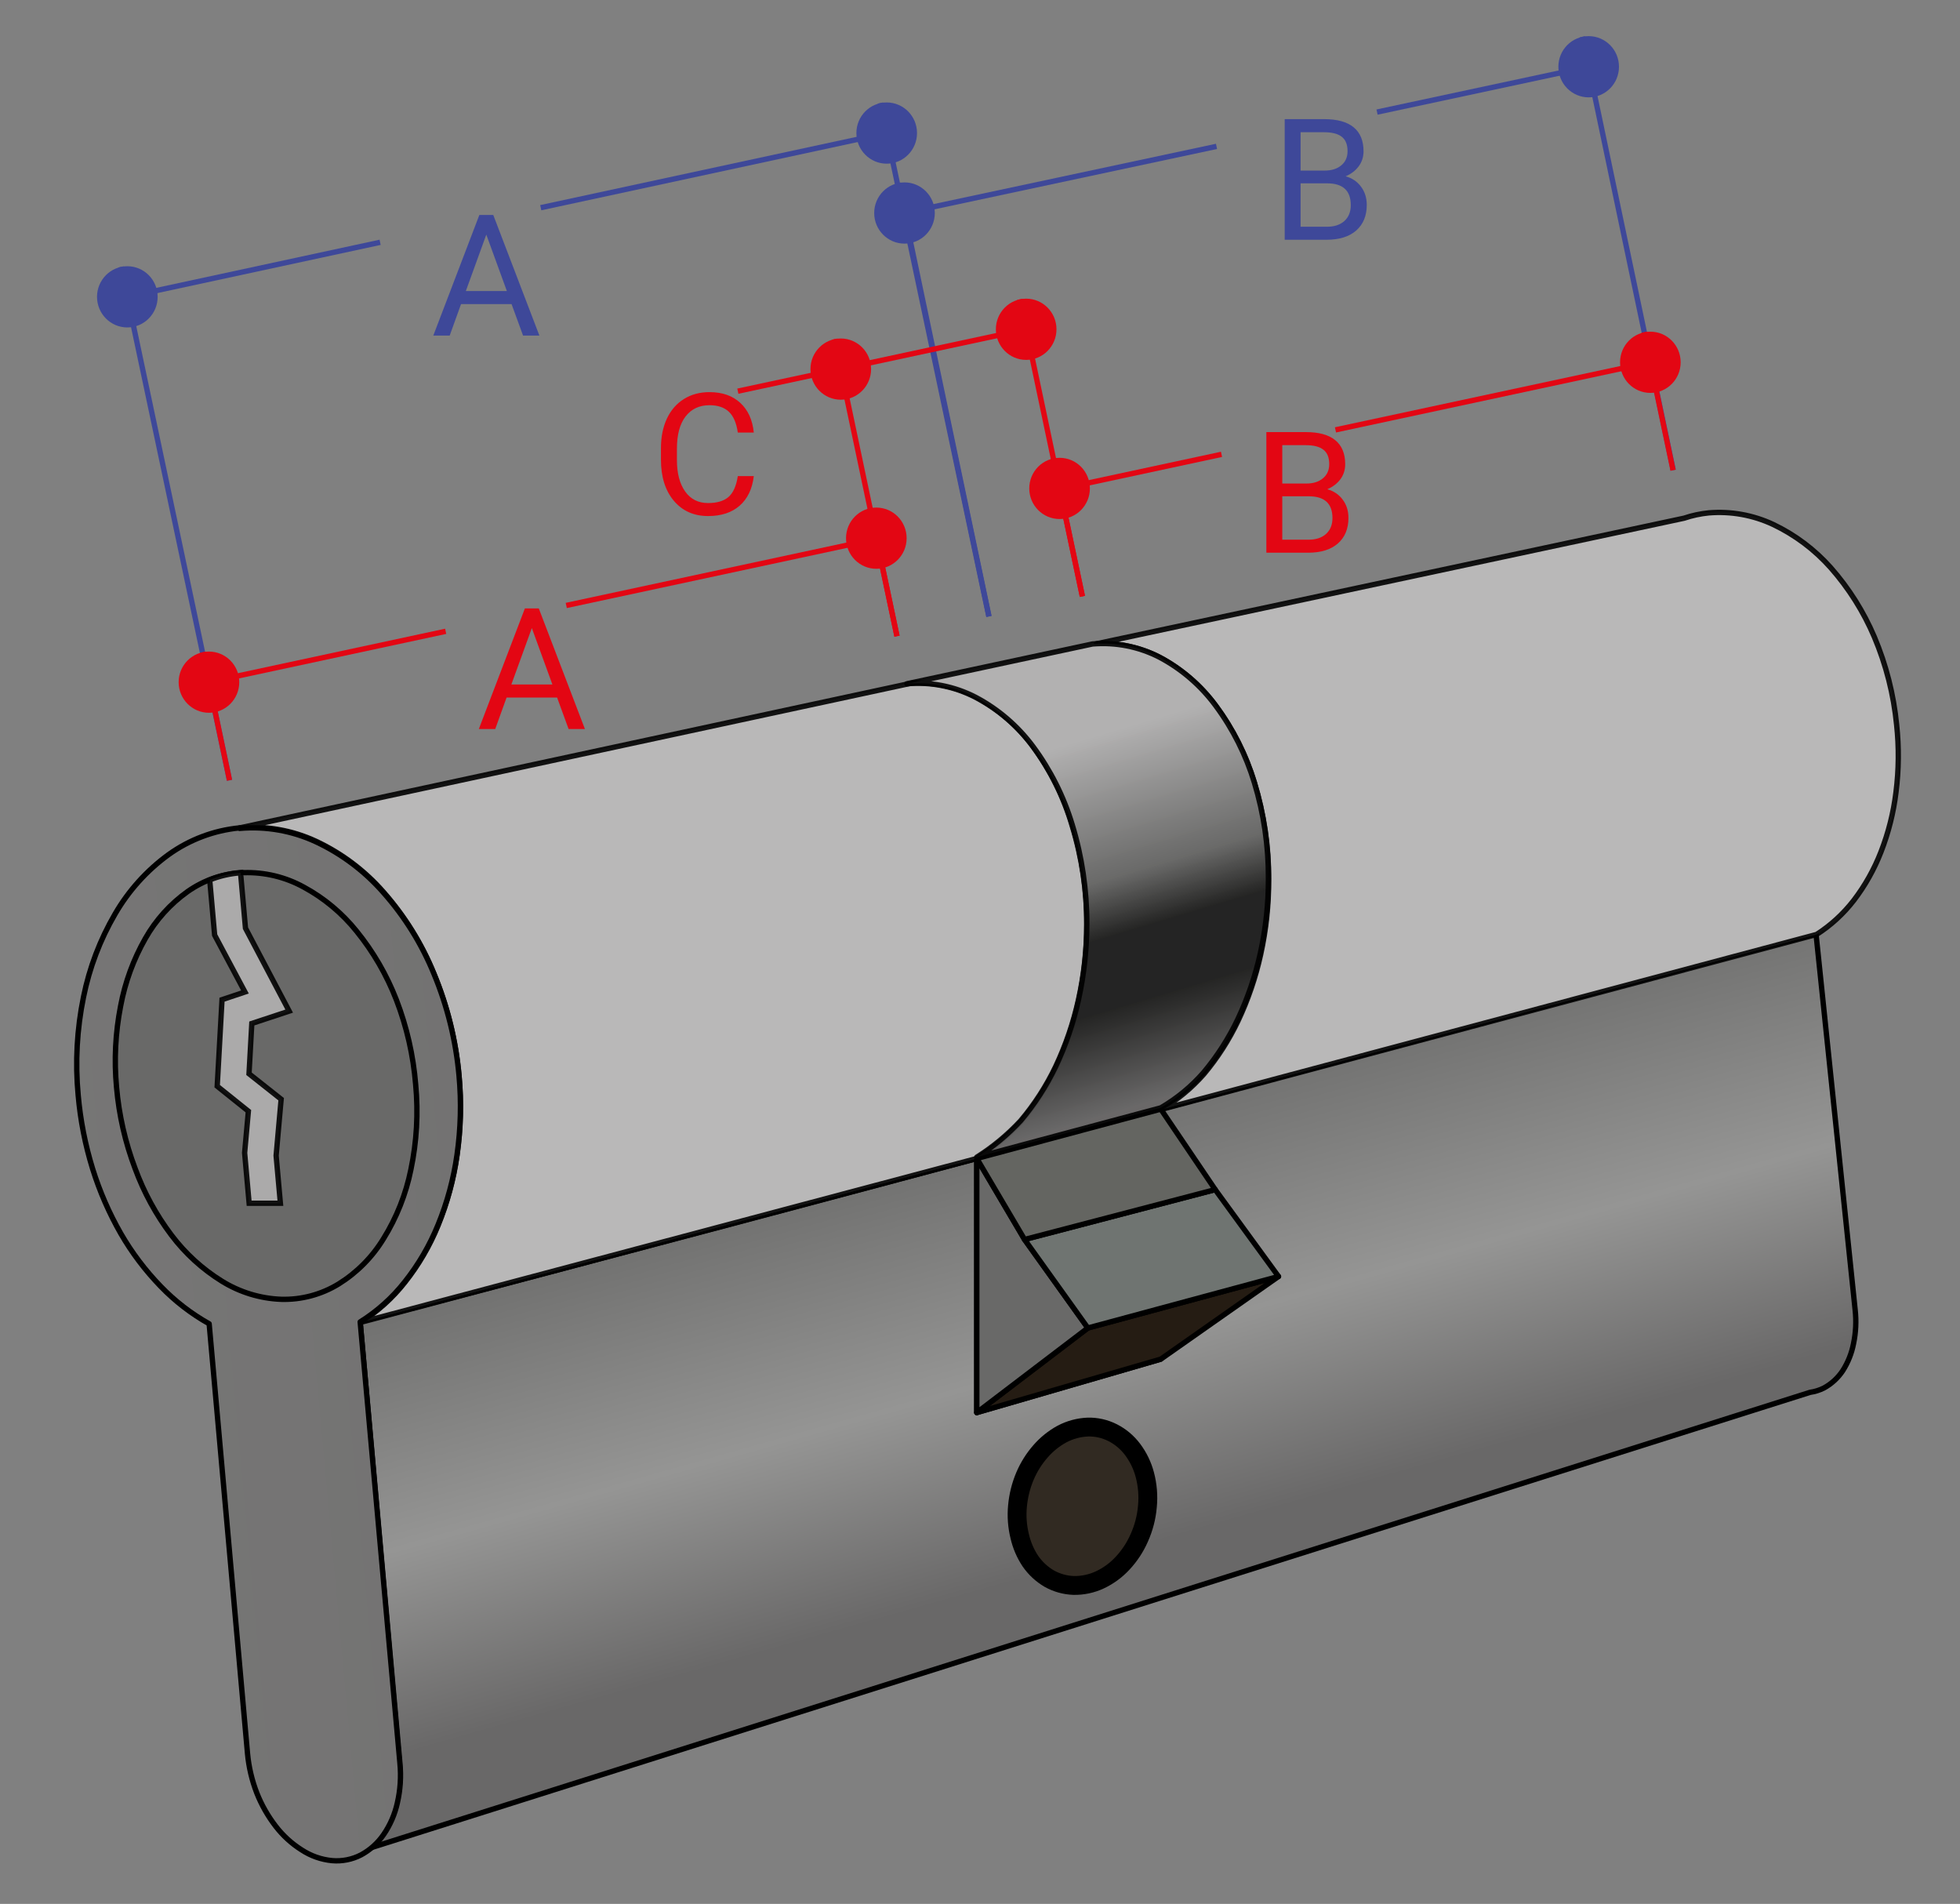 <svg width="104" height="101" viewBox="0 0 104 101" fill="none" xmlns="http://www.w3.org/2000/svg">
<rect x="0" y="0" width="104" height="101" fill="#808080" stroke="none"/>
<path d="M27.144 16.133H24.463L23.861 17.803H22.991L25.435 11.404H26.173L28.621 17.803H27.755L27.144 16.133ZM24.718 15.438H26.894L25.804 12.446L24.718 15.438Z" fill="#3E4899"/>
<path d="M20.169 12.854L6.757 15.747" stroke="#3E4899" stroke-width="0.283" stroke-linejoin="round"/>
<path d="M47.05 7.059L28.693 11.018" stroke="#3E4899" stroke-width="0.283" stroke-linejoin="round"/>
<path d="M52.471 32.704L46.714 5.463" stroke="#3E4899" stroke-width="0.283" stroke-linejoin="round"/>
<path d="M12.178 41.393L6.421 14.157" stroke="#3E4899" stroke-width="0.283" stroke-linejoin="round"/>
<path d="M47.05 8.683C47.938 8.683 48.658 7.956 48.658 7.059C48.658 6.162 47.938 5.435 47.05 5.435C46.161 5.435 45.441 6.162 45.441 7.059C45.441 7.956 46.161 8.683 47.05 8.683Z" fill="#3E4899"/>
<path d="M6.757 17.371C7.645 17.371 8.365 16.644 8.365 15.747C8.365 14.85 7.645 14.123 6.757 14.123C5.869 14.123 5.148 14.85 5.148 15.747C5.148 16.644 5.869 17.371 6.757 17.371Z" fill="#3E4899"/>
<path d="M68.168 12.719V6.32H70.259C70.954 6.32 71.475 6.464 71.824 6.751C72.175 7.038 72.351 7.463 72.351 8.025C72.351 8.324 72.266 8.589 72.096 8.821C71.926 9.049 71.695 9.227 71.402 9.353C71.748 9.449 72.02 9.634 72.219 9.906C72.421 10.176 72.522 10.498 72.522 10.873C72.522 11.447 72.336 11.898 71.964 12.227C71.592 12.555 71.066 12.719 70.387 12.719H68.168ZM69.011 9.726V12.029H70.404C70.797 12.029 71.106 11.928 71.332 11.726C71.56 11.521 71.674 11.239 71.674 10.882C71.674 10.111 71.255 9.726 70.418 9.726H69.011ZM69.011 9.049H70.286C70.655 9.049 70.949 8.957 71.169 8.772C71.392 8.588 71.503 8.337 71.503 8.021C71.503 7.669 71.4 7.415 71.195 7.256C70.99 7.095 70.678 7.015 70.259 7.015H69.011V9.049Z" fill="#3E4899"/>
<path d="M64.549 7.765L47.994 11.3" stroke="#3E4899" stroke-width="0.283" stroke-linejoin="round"/>
<path d="M84.298 3.541L73.068 5.946" stroke="#3E4899" stroke-width="0.283" stroke-linejoin="round"/>
<path d="M88.782 24.94L83.963 1.951" stroke="#3E4899" stroke-width="0.283" stroke-linejoin="round"/>
<path d="M52.477 32.699L47.658 9.71" stroke="#3E4899" stroke-width="0.283" stroke-linejoin="round"/>
<path d="M84.297 5.165C85.185 5.165 85.905 4.438 85.905 3.541C85.905 2.644 85.185 1.917 84.297 1.917C83.409 1.917 82.689 2.644 82.689 3.541C82.689 4.438 83.409 5.165 84.297 5.165Z" fill="#3E4899"/>
<path d="M47.994 12.924C48.882 12.924 49.602 12.197 49.602 11.3C49.602 10.403 48.882 9.676 47.994 9.676C47.106 9.676 46.386 10.403 46.386 11.3C46.386 12.197 47.106 12.924 47.994 12.924Z" fill="#3E4899"/>
<path d="M61.592 58.839V72.101L51.829 74.936V61.456C33.438 66.385 19.111 70.127 19.111 70.127L21.197 93.506C21.266 94.211 21.22 94.922 21.061 95.612C20.928 96.215 20.681 96.786 20.333 97.293C20.137 97.571 19.903 97.82 19.64 98.034L96.043 73.862C96.302 73.825 96.553 73.746 96.787 73.627C97.188 73.407 97.529 73.092 97.782 72.709C98.059 72.273 98.252 71.788 98.35 71.28C98.475 70.69 98.503 70.083 98.436 69.484L96.361 49.554C96.725 49.353 80.971 53.651 61.592 58.839Z" fill="url(#paint0_linear)" stroke="black" stroke-width="0.283" stroke-linecap="round" stroke-linejoin="round"/>
<path d="M57.723 70.447L51.83 74.935L61.594 72.1L67.839 67.716L57.723 70.447Z" fill="#251C13" stroke="black" stroke-width="0.283" stroke-linecap="round" stroke-linejoin="round"/>
<path opacity="0.9" d="M51.83 61.456C52.687 60.916 53.47 60.266 54.16 59.522C54.896 58.649 55.519 57.685 56.013 56.653C56.551 55.516 56.959 54.32 57.229 53.089C57.52 51.77 57.667 50.423 57.667 49.072C57.673 47.292 57.413 45.522 56.894 43.821C56.45 42.3 55.744 40.871 54.808 39.598C54.002 38.503 52.963 37.605 51.768 36.969C50.715 36.427 49.538 36.175 48.358 36.241L12.714 43.919C14.105 43.795 15.504 44.04 16.772 44.63C18.137 45.27 19.356 46.188 20.352 47.328C21.478 48.605 22.381 50.066 23.023 51.649C23.744 53.384 24.194 55.221 24.358 57.095C24.486 58.494 24.45 59.904 24.25 61.295C24.07 62.571 23.732 63.818 23.245 65.008C22.803 66.094 22.209 67.111 21.483 68.027C20.821 68.87 20.019 69.59 19.113 70.156L51.83 61.456Z" fill="white"/>
<path opacity="0.9" d="M99.455 33.79C98.885 32.448 98.103 31.207 97.142 30.117C96.285 29.153 95.245 28.373 94.085 27.821C93.02 27.322 91.845 27.111 90.675 27.207C90.228 27.251 89.787 27.345 89.362 27.489L58.185 34.151C59.343 34.089 60.498 34.337 61.532 34.868C62.706 35.49 63.725 36.371 64.516 37.445C65.425 38.674 66.118 40.052 66.561 41.52C67.073 43.192 67.328 44.934 67.317 46.684C67.32 48.016 67.177 49.344 66.891 50.644C66.625 51.852 66.225 53.027 65.698 54.145C65.214 55.164 64.603 56.117 63.879 56.979C63.225 57.724 62.458 58.357 61.606 58.856L96.392 49.571C97.147 49.087 97.814 48.475 98.364 47.763C98.963 46.98 99.449 46.114 99.807 45.192C100.203 44.176 100.471 43.114 100.603 42.03C100.754 40.842 100.766 39.64 100.637 38.449C100.48 36.844 100.081 35.273 99.455 33.79Z" fill="white"/>
<path opacity="0.9" d="M66.56 41.519C66.116 40.051 65.424 38.673 64.514 37.444C63.724 36.37 62.704 35.489 61.53 34.867C60.431 34.301 59.197 34.056 57.967 34.162L48.124 36.273C49.381 36.161 50.644 36.41 51.767 36.991C52.96 37.62 53.998 38.51 54.807 39.596C55.736 40.848 56.442 42.254 56.893 43.751C57.412 45.452 57.672 47.222 57.666 49.002C57.666 50.353 57.519 51.7 57.228 53.019C56.958 54.249 56.55 55.445 56.012 56.583C55.518 57.615 54.895 58.579 54.159 59.452C53.469 60.196 52.686 60.846 51.829 61.386L61.593 58.769C62.447 58.273 63.215 57.639 63.866 56.892C64.59 56.03 65.201 55.077 65.685 54.057C66.212 52.94 66.612 51.766 66.878 50.557C67.164 49.257 67.307 47.929 67.304 46.597C67.31 44.876 67.059 43.164 66.56 41.519Z" fill="url(#paint1_linear)"/>
<path d="M54.365 65.753L57.723 70.448L51.83 74.935V61.455L54.365 65.753Z" fill="url(#paint2_linear)" stroke="black" stroke-width="0.283" stroke-linecap="round" stroke-linejoin="round"/>
<path d="M57.723 70.448L54.364 65.754L64.48 63.108L67.839 67.716L57.723 70.448Z" fill="#6F7471" stroke="black" stroke-width="0.283" stroke-linecap="round" stroke-linejoin="round"/>
<path d="M54.365 65.753L51.83 61.455L61.594 58.838L64.481 63.107L54.365 65.753Z" fill="#646561" stroke="black" stroke-width="0.283" stroke-linecap="round" stroke-linejoin="round"/>
<path d="M57.723 75.704C57.245 75.723 56.777 75.849 56.353 76.072C55.924 76.306 55.539 76.615 55.217 76.984C54.872 77.376 54.591 77.822 54.387 78.304C54.172 78.811 54.038 79.35 53.989 79.899C53.938 80.436 53.979 80.978 54.108 81.5C54.217 81.972 54.409 82.419 54.677 82.82C54.937 83.195 55.274 83.508 55.666 83.739C56.064 83.964 56.511 84.089 56.967 84.106C57.445 84.115 57.919 84.015 58.354 83.813C58.81 83.6 59.221 83.3 59.564 82.929C59.933 82.534 60.233 82.078 60.451 81.581C60.688 81.053 60.835 80.488 60.883 79.911C60.937 79.349 60.891 78.781 60.746 78.235C60.618 77.747 60.396 77.288 60.093 76.886C59.813 76.515 59.454 76.213 59.041 76.003C58.628 75.793 58.169 75.69 57.706 75.704" fill="#312A22"/>
<path d="M57.723 75.704C57.245 75.723 56.777 75.849 56.353 76.072C55.924 76.306 55.539 76.615 55.217 76.984C54.872 77.376 54.591 77.822 54.387 78.304C54.172 78.811 54.038 79.35 53.989 79.899C53.938 80.436 53.979 80.978 54.108 81.5C54.217 81.972 54.409 82.419 54.677 82.82C54.937 83.195 55.274 83.508 55.666 83.739C56.064 83.964 56.511 84.09 56.967 84.106C57.445 84.115 57.919 84.015 58.354 83.813C58.81 83.6 59.221 83.3 59.564 82.929C59.933 82.534 60.233 82.078 60.451 81.581C60.688 81.053 60.835 80.488 60.883 79.911C60.937 79.349 60.891 78.781 60.746 78.235C60.618 77.747 60.396 77.288 60.093 76.886C59.813 76.515 59.454 76.213 59.041 76.003C58.628 75.793 58.169 75.69 57.706 75.704" stroke="black" stroke-miterlimit="10"/>
<path opacity="0.9" d="M51.83 61.456C52.687 60.916 53.47 60.266 54.16 59.522C54.896 58.649 55.519 57.685 56.013 56.653C56.551 55.516 56.959 54.32 57.229 53.089C57.52 51.77 57.667 50.423 57.667 49.072C57.673 47.292 57.413 45.522 56.894 43.821C56.45 42.3 55.744 40.871 54.808 39.598C54.002 38.503 52.963 37.605 51.768 36.969C50.715 36.427 49.538 36.175 48.358 36.241L12.714 43.919C14.105 43.795 15.504 44.04 16.772 44.63C18.137 45.27 19.356 46.188 20.352 47.328C21.478 48.605 22.381 50.066 23.023 51.649C23.744 53.384 24.194 55.221 24.358 57.095C24.486 58.494 24.45 59.904 24.25 61.295C24.07 62.571 23.732 63.818 23.245 65.008C22.803 66.094 22.209 67.111 21.483 68.027C20.821 68.87 20.019 69.59 19.113 70.156L51.83 61.456Z" fill="url(#paint3_linear)" stroke="black" stroke-width="0.283" stroke-linecap="round" stroke-linejoin="round"/>
<path opacity="0.9" d="M99.455 33.79C98.885 32.448 98.103 31.207 97.142 30.117C96.285 29.153 95.245 28.373 94.085 27.821C93.02 27.322 91.845 27.111 90.675 27.207C90.228 27.251 89.787 27.345 89.362 27.489L58.185 34.151C59.343 34.089 60.498 34.337 61.532 34.868C62.706 35.49 63.725 36.371 64.516 37.445C65.425 38.674 66.118 40.052 66.561 41.52C67.073 43.192 67.328 44.934 67.317 46.684C67.32 48.016 67.177 49.344 66.891 50.644C66.625 51.852 66.225 53.027 65.698 54.145C65.214 55.164 64.603 56.117 63.879 56.979C63.225 57.724 62.458 58.357 61.606 58.856L96.392 49.571C97.147 49.087 97.814 48.475 98.364 47.763C98.963 46.98 99.449 46.114 99.807 45.192C100.203 44.176 100.471 43.114 100.603 42.03C100.754 40.842 100.766 39.64 100.637 38.449C100.48 36.844 100.081 35.273 99.455 33.79Z" fill="url(#paint4_linear)" stroke="black" stroke-width="0.283" stroke-linecap="round" stroke-linejoin="round"/>
<path opacity="0.9" d="M66.56 41.519C66.116 40.051 65.424 38.673 64.514 37.444C63.724 36.37 62.704 35.489 61.53 34.867C60.431 34.301 59.197 34.056 57.967 34.162L48.124 36.273C49.381 36.161 50.644 36.41 51.767 36.991C52.96 37.62 53.998 38.51 54.807 39.596C55.736 40.848 56.442 42.254 56.893 43.751C57.412 45.452 57.672 47.222 57.666 49.002C57.666 50.353 57.519 51.7 57.228 53.019C56.958 54.249 56.55 55.445 56.012 56.583C55.518 57.615 54.895 58.579 54.159 59.452C53.469 60.196 52.686 60.846 51.829 61.386L61.593 58.769C62.447 58.273 63.215 57.639 63.866 56.892C64.59 56.03 65.201 55.077 65.685 54.057C66.212 52.94 66.612 51.766 66.878 50.557C67.164 49.257 67.307 47.929 67.304 46.597C67.31 44.876 67.059 43.164 66.56 41.519Z" fill="url(#paint5_linear)" stroke="black" stroke-width="0.283" stroke-linecap="round" stroke-linejoin="round"/>
<path d="M12.712 43.918C11.355 44.049 10.056 44.538 8.945 45.335C7.789 46.175 6.821 47.25 6.103 48.491C5.309 49.853 4.744 51.338 4.432 52.887C4.08 54.6 3.984 56.356 4.148 58.098C4.264 59.425 4.521 60.735 4.915 62.006C5.289 63.206 5.792 64.36 6.416 65.449C7.002 66.462 7.711 67.399 8.524 68.238C9.281 69.024 10.148 69.693 11.098 70.224L13.133 93.017C13.199 93.737 13.366 94.445 13.627 95.118C13.877 95.749 14.214 96.343 14.628 96.879C15.008 97.374 15.472 97.798 15.997 98.13C16.483 98.451 17.039 98.648 17.617 98.704C18.148 98.751 18.682 98.646 19.157 98.4C19.636 98.142 20.047 97.772 20.356 97.321C20.704 96.814 20.951 96.243 21.084 95.64C21.243 94.95 21.289 94.239 21.22 93.534L19.111 70.126C20.017 69.56 20.819 68.84 21.481 67.997C22.208 67.081 22.801 66.064 23.243 64.978C23.731 63.788 24.069 62.541 24.249 61.266C24.448 59.874 24.485 58.465 24.357 57.065C24.19 55.201 23.739 53.373 23.021 51.648C22.377 50.075 21.474 48.624 20.35 47.355C19.354 46.216 18.135 45.298 16.77 44.658C15.502 44.068 14.103 43.822 12.712 43.946" fill="url(#paint6_linear)"/>
<path d="M12.712 43.918C11.355 44.049 10.056 44.538 8.945 45.335C7.789 46.175 6.821 47.25 6.103 48.491C5.309 49.853 4.744 51.338 4.432 52.887C4.08 54.6 3.984 56.356 4.148 58.098C4.264 59.425 4.521 60.735 4.915 62.006C5.289 63.206 5.792 64.36 6.416 65.449C7.002 66.462 7.711 67.399 8.524 68.238C9.281 69.024 10.148 69.693 11.098 70.224L13.133 93.017C13.199 93.737 13.366 94.445 13.627 95.118C13.877 95.749 14.214 96.343 14.628 96.879C15.008 97.374 15.472 97.798 15.997 98.13C16.483 98.451 17.039 98.648 17.617 98.704C18.148 98.751 18.682 98.646 19.157 98.4C19.636 98.142 20.047 97.772 20.356 97.321C20.704 96.814 20.951 96.243 21.084 95.64C21.243 94.95 21.289 94.239 21.22 93.534L19.111 70.126C20.017 69.56 20.819 68.84 21.481 67.997C22.208 67.081 22.801 66.064 23.243 64.978C23.731 63.788 24.069 62.541 24.249 61.266C24.448 59.874 24.485 58.465 24.357 57.065C24.19 55.201 23.739 53.373 23.021 51.648C22.377 50.075 21.474 48.624 20.35 47.355C19.354 46.216 18.135 45.298 16.77 44.658C15.502 44.068 14.103 43.822 12.712 43.946" stroke="black" stroke-width="0.283" stroke-linecap="round" stroke-linejoin="round"/>
<path d="M12.924 46.282C11.858 46.329 10.827 46.682 9.952 47.298C9.035 47.952 8.271 48.8 7.713 49.783C7.079 50.896 6.636 52.108 6.4 53.369C6.122 54.788 6.049 56.24 6.184 57.679C6.313 59.153 6.644 60.601 7.167 61.983C7.632 63.251 8.281 64.443 9.093 65.518C9.828 66.493 10.736 67.322 11.77 67.963C12.72 68.552 13.805 68.884 14.919 68.927C15.992 68.958 17.052 68.675 17.97 68.112C18.939 67.51 19.755 66.686 20.352 65.707C21.048 64.587 21.538 63.348 21.801 62.052C22.113 60.568 22.199 59.045 22.056 57.536C21.931 55.992 21.585 54.474 21.028 53.031C20.518 51.719 19.809 50.495 18.925 49.404C18.151 48.44 17.195 47.642 16.112 47.057C15.135 46.521 14.035 46.257 12.924 46.294" fill="url(#paint7_linear)"/>
<path d="M12.924 46.282C11.858 46.329 10.827 46.682 9.952 47.298C9.035 47.952 8.271 48.8 7.713 49.783C7.079 50.896 6.636 52.108 6.4 53.369C6.122 54.788 6.049 56.24 6.184 57.679C6.313 59.153 6.644 60.601 7.167 61.983C7.632 63.251 8.281 64.443 9.093 65.518C9.828 66.493 10.736 67.322 11.77 67.963C12.72 68.552 13.805 68.884 14.919 68.927C15.992 68.958 17.052 68.675 17.97 68.112C18.939 67.51 19.755 66.686 20.352 65.707C21.048 64.587 21.538 63.348 21.801 62.052C22.113 60.568 22.199 59.045 22.056 57.536C21.931 55.992 21.585 54.474 21.028 53.031C20.518 51.719 19.809 50.495 18.925 49.404C18.151 48.44 17.195 47.642 16.112 47.057C15.135 46.521 14.035 46.257 12.924 46.294" stroke="black" stroke-width="0.283" stroke-miterlimit="10"/>
<path opacity="0.9" d="M15.344 53.639L13.025 49.238L12.764 46.3C12.207 46.342 11.659 46.467 11.139 46.673V46.805L11.389 49.605L12.997 52.624L11.781 53.031L11.525 57.622L13.179 58.948L12.98 61.157L13.219 63.831H14.878L14.651 61.306L14.918 58.311L13.213 56.962L13.361 54.294L15.344 53.639Z" fill="url(#paint8_linear)" stroke="black" stroke-width="0.283" stroke-miterlimit="10"/>
<path d="M29.56 37.005H26.879L26.277 38.675H25.407L27.851 32.276H28.589L31.037 38.675H30.171L29.56 37.005ZM27.134 36.31H29.31L28.22 33.318L27.134 36.31Z" fill="#E30613"/>
<path d="M23.648 33.49L11.088 36.187" stroke="#E30613" stroke-width="0.283" stroke-linejoin="round"/>
<path d="M46.727 28.538L30.047 32.119" stroke="#E30613" stroke-width="0.283" stroke-linejoin="round"/>
<path d="M47.595 33.749L46.163 26.96" stroke="#E30613" stroke-width="0.283" stroke-linejoin="round"/>
<path d="M12.178 41.393L10.752 34.599" stroke="#E30613" stroke-width="0.283" stroke-linejoin="round"/>
<path d="M46.499 30.174C47.387 30.174 48.107 29.447 48.107 28.55C48.107 27.653 47.387 26.926 46.499 26.926C45.611 26.926 44.891 27.653 44.891 28.55C44.891 29.447 45.611 30.174 46.499 30.174Z" fill="#E30613"/>
<path d="M11.088 37.812C11.976 37.812 12.696 37.085 12.696 36.188C12.696 35.292 11.976 34.565 11.088 34.565C10.2 34.565 9.479 35.292 9.479 36.188C9.479 37.085 10.2 37.812 11.088 37.812Z" fill="#E30613"/>
<path d="M39.997 25.258C39.918 25.935 39.667 26.457 39.246 26.827C38.827 27.193 38.269 27.376 37.571 27.376C36.815 27.376 36.209 27.105 35.752 26.563C35.298 26.021 35.071 25.296 35.071 24.388V23.773C35.071 23.178 35.176 22.655 35.387 22.204C35.601 21.752 35.903 21.407 36.292 21.166C36.682 20.923 37.133 20.802 37.646 20.802C38.326 20.802 38.871 20.992 39.281 21.373C39.691 21.751 39.93 22.275 39.997 22.946H39.149C39.076 22.436 38.916 22.067 38.67 21.839C38.427 21.61 38.085 21.496 37.646 21.496C37.107 21.496 36.684 21.695 36.376 22.094C36.071 22.492 35.919 23.059 35.919 23.794V24.414C35.919 25.108 36.064 25.661 36.354 26.071C36.644 26.481 37.05 26.686 37.571 26.686C38.04 26.686 38.399 26.581 38.648 26.37C38.9 26.156 39.067 25.785 39.149 25.258H39.997Z" fill="#E30613"/>
<path d="M54.45 17.468L44.612 19.58" stroke="#E30613" stroke-width="0.283" stroke-linejoin="round"/>
<path d="M57.434 31.636L54.115 15.878" stroke="#E30613" stroke-width="0.283" stroke-linejoin="round"/>
<path d="M47.596 33.748L44.277 17.99" stroke="#E30613" stroke-width="0.283" stroke-linejoin="round"/>
<path d="M44.613 19.58L39.151 20.751" stroke="#E30613" stroke-width="0.283" stroke-linejoin="round"/>
<path d="M54.45 19.092C55.338 19.092 56.058 18.365 56.058 17.468C56.058 16.571 55.338 15.844 54.45 15.844C53.562 15.844 52.842 16.571 52.842 17.468C52.842 18.365 53.562 19.092 54.45 19.092Z" fill="#E30613"/>
<path d="M44.612 21.204C45.5 21.204 46.221 20.477 46.221 19.58C46.221 18.683 45.5 17.956 44.612 17.956C43.724 17.956 43.004 18.683 43.004 19.58C43.004 20.477 43.724 21.204 44.612 21.204Z" fill="#E30613"/>
<path d="M67.195 29.32V22.922H69.287C69.981 22.922 70.502 23.065 70.851 23.352C71.203 23.64 71.378 24.064 71.378 24.627C71.378 24.926 71.293 25.191 71.124 25.422C70.954 25.651 70.722 25.828 70.429 25.954C70.775 26.051 71.047 26.235 71.247 26.508C71.449 26.777 71.55 27.1 71.55 27.475C71.55 28.049 71.364 28.5 70.992 28.828C70.62 29.156 70.094 29.32 69.414 29.32H67.195ZM68.039 26.328V28.63H69.432C69.824 28.63 70.133 28.529 70.359 28.327C70.587 28.122 70.702 27.841 70.702 27.483C70.702 26.713 70.283 26.328 69.445 26.328H68.039ZM68.039 25.651H69.313C69.682 25.651 69.977 25.559 70.196 25.374C70.419 25.189 70.53 24.939 70.53 24.623C70.53 24.271 70.428 24.016 70.223 23.858C70.018 23.697 69.706 23.616 69.287 23.616H68.039V25.651Z" fill="#E30613"/>
<path d="M64.815 24.102L56.449 25.899" stroke="#E30613" stroke-width="0.283" stroke-linejoin="round"/>
<path d="M87.57 19.219L70.862 22.805" stroke="#E30613" stroke-width="0.283" stroke-linejoin="round"/>
<path d="M88.775 24.945L87.234 17.623" stroke="#E30613" stroke-width="0.283" stroke-linejoin="round"/>
<path d="M57.432 31.637L55.887 24.32" stroke="#E30613" stroke-width="0.283" stroke-linejoin="round"/>
<path d="M87.57 20.843C88.459 20.843 89.178 20.116 89.178 19.219C89.178 18.322 88.459 17.595 87.57 17.595C86.682 17.595 85.962 18.322 85.962 19.219C85.962 20.116 86.682 20.843 87.57 20.843Z" fill="#E30613"/>
<path d="M56.223 27.534C57.111 27.534 57.831 26.807 57.831 25.91C57.831 25.013 57.111 24.286 56.223 24.286C55.334 24.286 54.614 25.013 54.614 25.91C54.614 26.807 55.334 27.534 56.223 27.534Z" fill="#E30613"/>
<defs>
<linearGradient id="paint0_linear" x1="53.545" y1="57.651" x2="61.282" y2="85.077" gradientUnits="userSpaceOnUse">
<stop stop-color="#696968"/>
<stop offset="0.52" stop-color="#959594"/>
<stop offset="0.89" stop-color="#696868"/>
</linearGradient>
<linearGradient id="paint1_linear" x1="53.961" y1="33.599" x2="62.245" y2="61.365" gradientUnits="userSpaceOnUse">
<stop offset="0.22" stop-color="#B3B2B2"/>
<stop offset="0.48" stop-color="#696968"/>
<stop offset="0.58" stop-color="#242423"/>
<stop offset="0.71" stop-color="#242423"/>
<stop offset="0.89" stop-color="#696868"/>
</linearGradient>
<linearGradient id="paint2_linear" x1="584.175" y1="1477.13" x2="735.892" y2="1714.39" gradientUnits="userSpaceOnUse">
<stop stop-color="#696968"/>
<stop offset="0.52" stop-color="#959594"/>
<stop offset="0.89" stop-color="#696868"/>
</linearGradient>
<linearGradient id="paint3_linear" x1="2679.78" y1="2399.14" x2="2963.01" y2="3867.18" gradientUnits="userSpaceOnUse">
<stop offset="0.22" stop-color="#B3B2B2"/>
<stop offset="0.48" stop-color="#696968"/>
<stop offset="0.58" stop-color="#242423"/>
<stop offset="0.71" stop-color="#242423"/>
<stop offset="0.89" stop-color="#696868"/>
</linearGradient>
<linearGradient id="paint4_linear" x1="5764.21" y1="1628.17" x2="6025.53" y2="3001.61" gradientUnits="userSpaceOnUse">
<stop offset="0.22" stop-color="#B3B2B2"/>
<stop offset="0.48" stop-color="#696968"/>
<stop offset="0.58" stop-color="#242423"/>
<stop offset="0.71" stop-color="#242423"/>
<stop offset="0.89" stop-color="#696868"/>
</linearGradient>
<linearGradient id="paint5_linear" x1="53.961" y1="33.599" x2="62.245" y2="61.365" gradientUnits="userSpaceOnUse">
<stop offset="0.22" stop-color="#B3B2B2"/>
<stop offset="0.48" stop-color="#696968"/>
<stop offset="0.58" stop-color="#242423"/>
<stop offset="0.71" stop-color="#242423"/>
<stop offset="0.89" stop-color="#696868"/>
</linearGradient>
<linearGradient id="paint6_linear" x1="100.496" y1="7277.61" x2="823.411" y2="7211.18" gradientUnits="userSpaceOnUse">
<stop stop-color="#696968"/>
<stop offset="0.52" stop-color="#959594"/>
<stop offset="0.89" stop-color="#696868"/>
</linearGradient>
<linearGradient id="paint7_linear" x1="-111.961" y1="2243.27" x2="671.656" y2="2856.35" gradientUnits="userSpaceOnUse">
<stop stop-color="#696968"/>
<stop offset="0.52" stop-color="#959594"/>
<stop offset="0.89" stop-color="#696868"/>
</linearGradient>
<linearGradient id="paint8_linear" x1="97.586" y1="1663.73" x2="396.382" y2="1770.91" gradientUnits="userSpaceOnUse">
<stop offset="0.22" stop-color="#B3B2B2"/>
<stop offset="0.48" stop-color="#696968"/>
<stop offset="0.58" stop-color="#242423"/>
<stop offset="0.71" stop-color="#242423"/>
<stop offset="0.89" stop-color="#696868"/>
</linearGradient>
</defs>
</svg>
